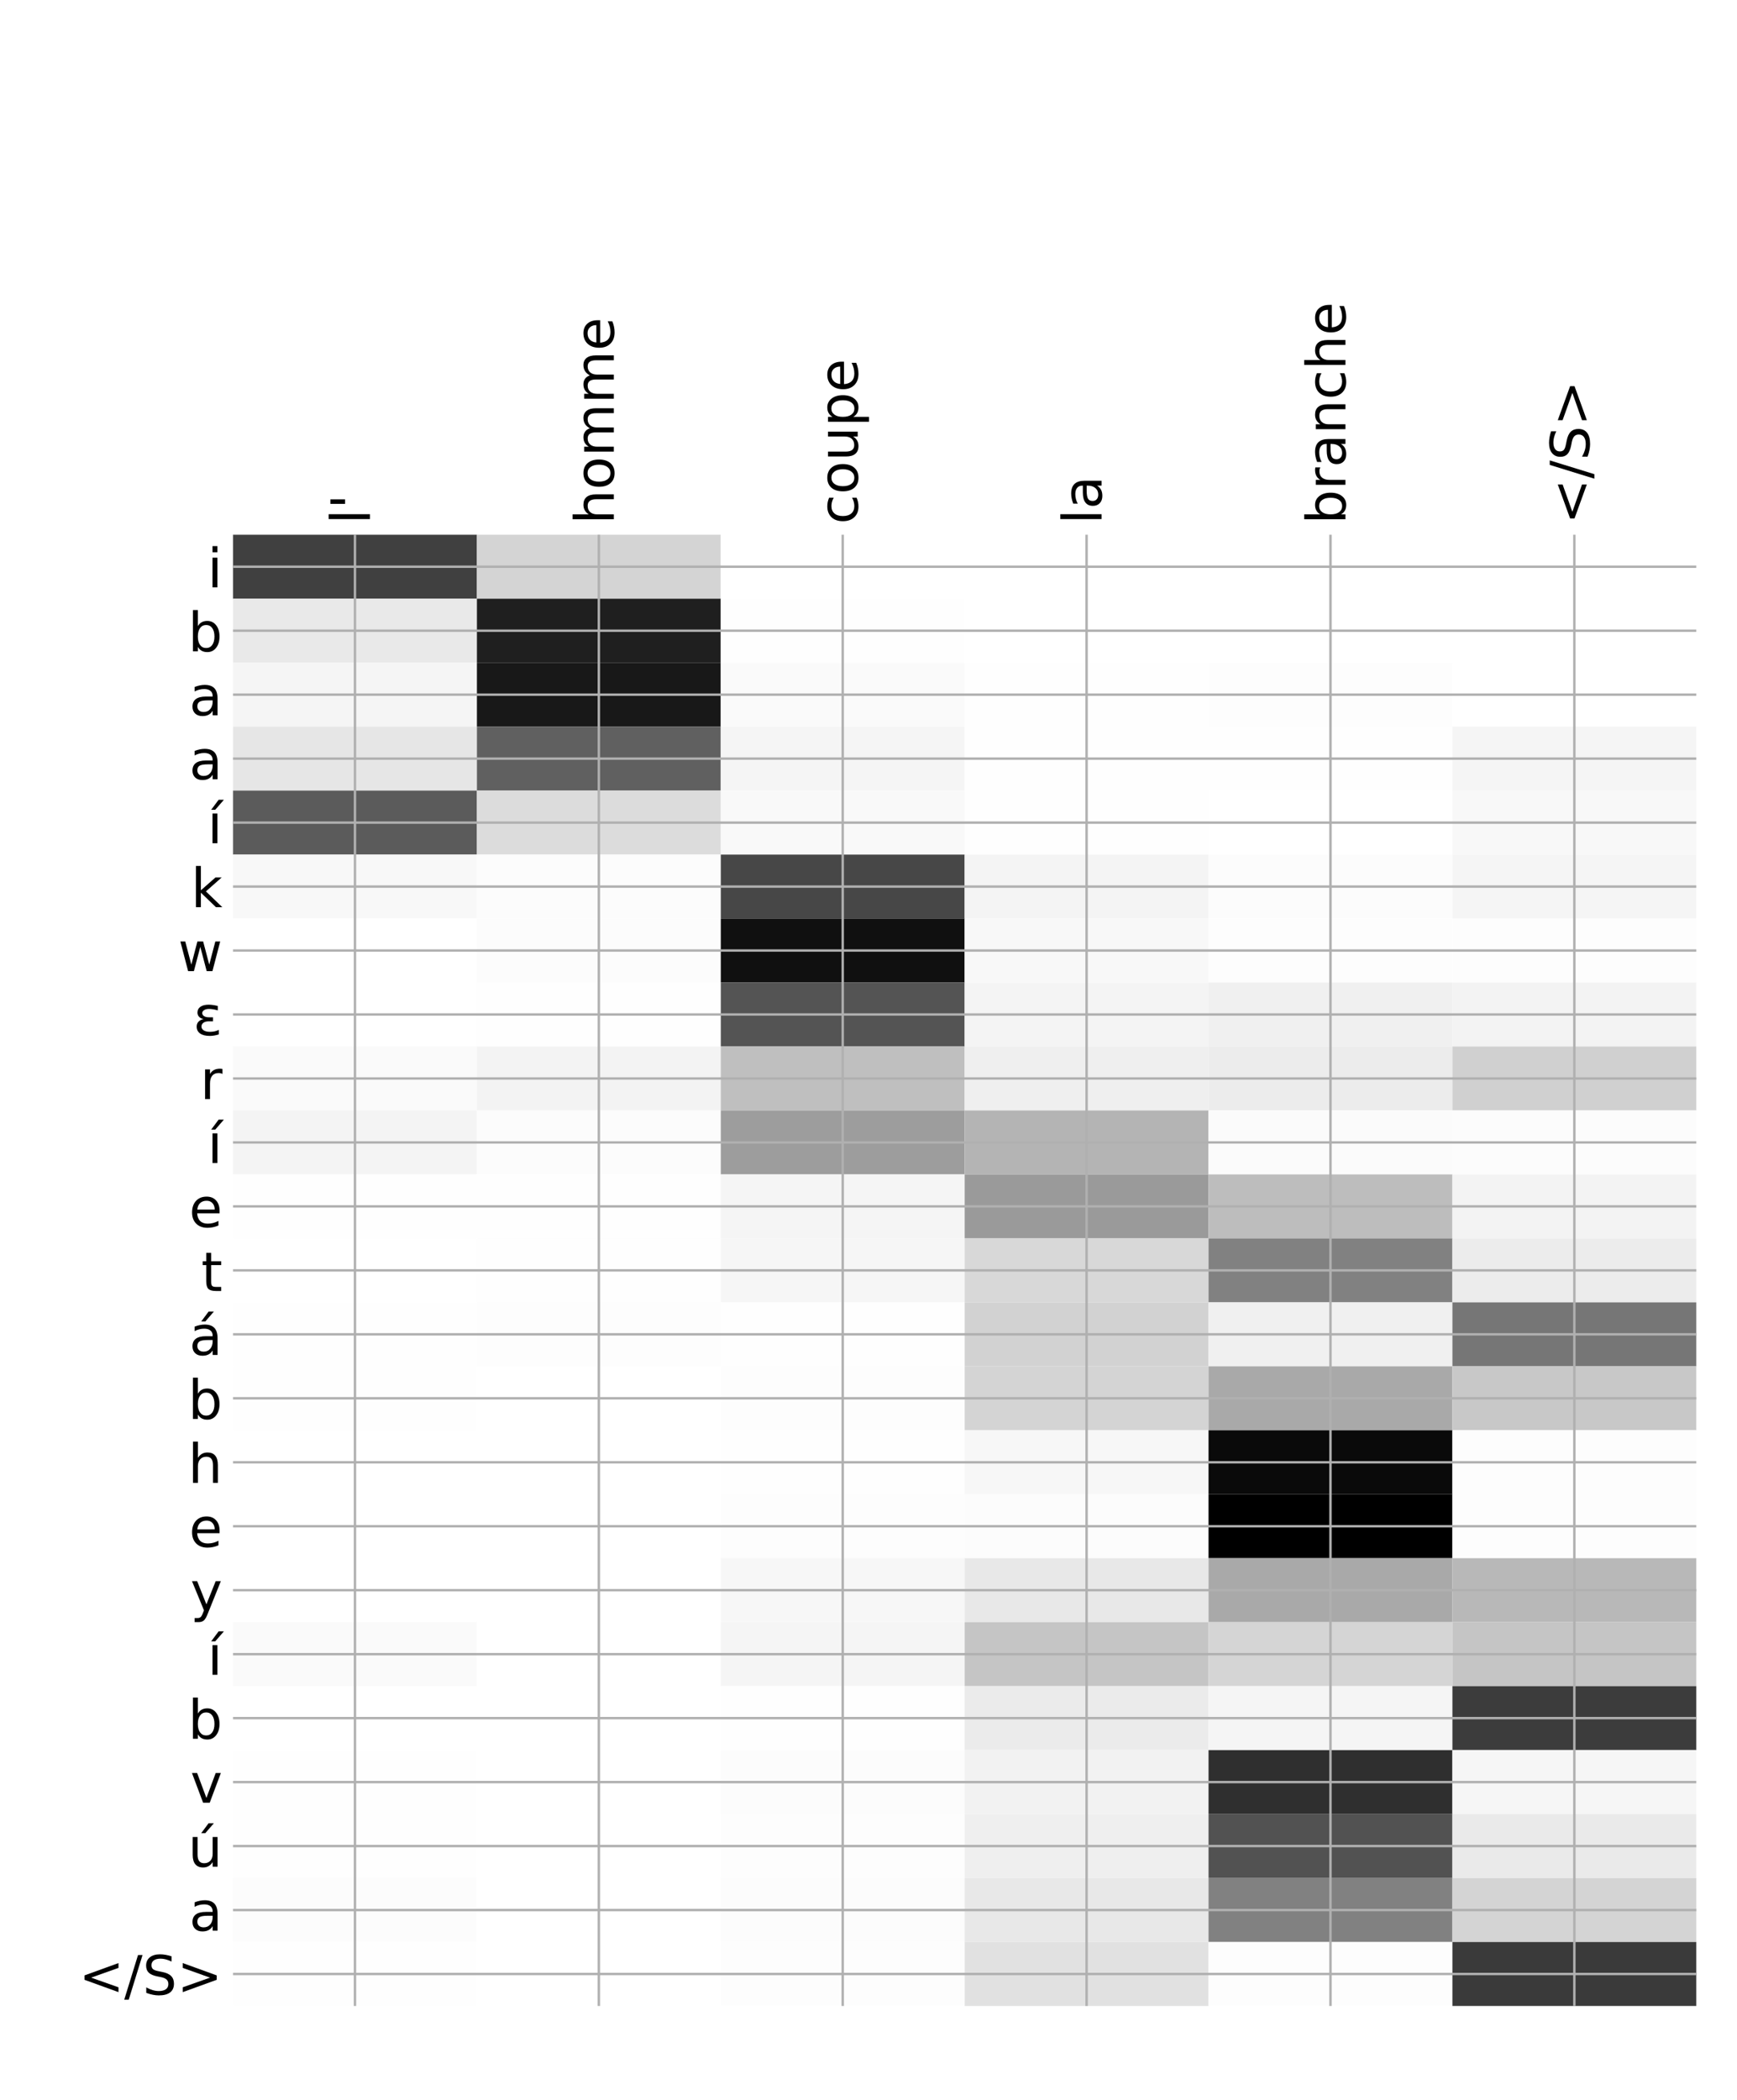 <?xml version="1.0" encoding="utf-8" standalone="no"?>
<!DOCTYPE svg PUBLIC "-//W3C//DTD SVG 1.1//EN"
  "http://www.w3.org/Graphics/SVG/1.1/DTD/svg11.dtd">
<!-- Created with matplotlib (http://matplotlib.org/) -->
<svg height="696pt" version="1.1" viewBox="0 0 576 696" width="576pt" xmlns="http://www.w3.org/2000/svg" xmlns:xlink="http://www.w3.org/1999/xlink">
 <defs>
  <style type="text/css">
*{stroke-linecap:butt;stroke-linejoin:round;}
  </style>
 </defs>
 <g id="figure_1">
  <g id="patch_1">
   <path d="M 0 696 
L 576 696 
L 576 0 
L 0 0 
z
" style="fill:#ffffff;"/>
  </g>
  <g id="axes_1">
   <g id="PolyCollection_1">
    <path clip-path="url(#p526454cc22)" d="M 77.275 177.242 
L 77.275 198.444 
L 158.146 198.444 
L 158.146 177.242 
L 77.275 177.242 
z
" style="fill:#404040;"/>
    <path clip-path="url(#p526454cc22)" d="M 158.146 177.242 
L 158.146 198.444 
L 239.017 198.444 
L 239.017 177.242 
L 158.146 177.242 
z
" style="fill:#d4d4d4;"/>
    <path clip-path="url(#p526454cc22)" d="M 239.017 177.242 
L 239.017 198.444 
L 319.887 198.444 
L 319.887 177.242 
L 239.017 177.242 
z
" style="fill:#ffffff;"/>
    <path clip-path="url(#p526454cc22)" d="M 319.887 177.242 
L 319.887 198.444 
L 400.758 198.444 
L 400.758 177.242 
L 319.887 177.242 
z
" style="fill:#ffffff;"/>
    <path clip-path="url(#p526454cc22)" d="M 400.758 177.242 
L 400.758 198.444 
L 481.629 198.444 
L 481.629 177.242 
L 400.758 177.242 
z
" style="fill:#ffffff;"/>
    <path clip-path="url(#p526454cc22)" d="M 481.629 177.242 
L 481.629 198.444 
L 562.5 198.444 
L 562.5 177.242 
L 481.629 177.242 
z
" style="fill:#ffffff;"/>
    <path clip-path="url(#p526454cc22)" d="M 77.275 198.444 
L 77.275 219.645 
L 158.146 219.645 
L 158.146 198.444 
L 77.275 198.444 
z
" style="fill:#e9e9e9;"/>
    <path clip-path="url(#p526454cc22)" d="M 158.146 198.444 
L 158.146 219.645 
L 239.017 219.645 
L 239.017 198.444 
L 158.146 198.444 
z
" style="fill:#1f1f1f;"/>
    <path clip-path="url(#p526454cc22)" d="M 239.017 198.444 
L 239.017 219.645 
L 319.887 219.645 
L 319.887 198.444 
L 239.017 198.444 
z
" style="fill:#fefefe;"/>
    <path clip-path="url(#p526454cc22)" d="M 319.887 198.444 
L 319.887 219.645 
L 400.758 219.645 
L 400.758 198.444 
L 319.887 198.444 
z
" style="fill:#ffffff;"/>
    <path clip-path="url(#p526454cc22)" d="M 400.758 198.444 
L 400.758 219.645 
L 481.629 219.645 
L 481.629 198.444 
L 400.758 198.444 
z
" style="fill:#ffffff;"/>
    <path clip-path="url(#p526454cc22)" d="M 481.629 198.444 
L 481.629 219.645 
L 562.5 219.645 
L 562.5 198.444 
L 481.629 198.444 
z
" style="fill:#ffffff;"/>
    <path clip-path="url(#p526454cc22)" d="M 77.275 219.645 
L 77.275 240.847 
L 158.146 240.847 
L 158.146 219.645 
L 77.275 219.645 
z
" style="fill:#f5f5f5;"/>
    <path clip-path="url(#p526454cc22)" d="M 158.146 219.645 
L 158.146 240.847 
L 239.017 240.847 
L 239.017 219.645 
L 158.146 219.645 
z
" style="fill:#181818;"/>
    <path clip-path="url(#p526454cc22)" d="M 239.017 219.645 
L 239.017 240.847 
L 319.887 240.847 
L 319.887 219.645 
L 239.017 219.645 
z
" style="fill:#fafafa;"/>
    <path clip-path="url(#p526454cc22)" d="M 319.887 219.645 
L 319.887 240.847 
L 400.758 240.847 
L 400.758 219.645 
L 319.887 219.645 
z
" style="fill:#fefefe;"/>
    <path clip-path="url(#p526454cc22)" d="M 400.758 219.645 
L 400.758 240.847 
L 481.629 240.847 
L 481.629 219.645 
L 400.758 219.645 
z
" style="fill:#fdfdfd;"/>
    <path clip-path="url(#p526454cc22)" d="M 481.629 219.645 
L 481.629 240.847 
L 562.5 240.847 
L 562.5 219.645 
L 481.629 219.645 
z
" style="fill:#ffffff;"/>
    <path clip-path="url(#p526454cc22)" d="M 77.275 240.847 
L 77.275 262.048 
L 158.146 262.048 
L 158.146 240.847 
L 77.275 240.847 
z
" style="fill:#e6e6e6;"/>
    <path clip-path="url(#p526454cc22)" d="M 158.146 240.847 
L 158.146 262.048 
L 239.017 262.048 
L 239.017 240.847 
L 158.146 240.847 
z
" style="fill:#606060;"/>
    <path clip-path="url(#p526454cc22)" d="M 239.017 240.847 
L 239.017 262.048 
L 319.887 262.048 
L 319.887 240.847 
L 239.017 240.847 
z
" style="fill:#f5f5f5;"/>
    <path clip-path="url(#p526454cc22)" d="M 319.887 240.847 
L 319.887 262.048 
L 400.758 262.048 
L 400.758 240.847 
L 319.887 240.847 
z
" style="fill:#fefefe;"/>
    <path clip-path="url(#p526454cc22)" d="M 400.758 240.847 
L 400.758 262.048 
L 481.629 262.048 
L 481.629 240.847 
L 400.758 240.847 
z
" style="fill:#fefefe;"/>
    <path clip-path="url(#p526454cc22)" d="M 481.629 240.847 
L 481.629 262.048 
L 562.5 262.048 
L 562.5 240.847 
L 481.629 240.847 
z
" style="fill:#f5f5f5;"/>
    <path clip-path="url(#p526454cc22)" d="M 77.275 262.048 
L 77.275 283.25 
L 158.146 283.25 
L 158.146 262.048 
L 77.275 262.048 
z
" style="fill:#5b5b5b;"/>
    <path clip-path="url(#p526454cc22)" d="M 158.146 262.048 
L 158.146 283.25 
L 239.017 283.25 
L 239.017 262.048 
L 158.146 262.048 
z
" style="fill:#dcdcdc;"/>
    <path clip-path="url(#p526454cc22)" d="M 239.017 262.048 
L 239.017 283.25 
L 319.887 283.25 
L 319.887 262.048 
L 239.017 262.048 
z
" style="fill:#f9f9f9;"/>
    <path clip-path="url(#p526454cc22)" d="M 319.887 262.048 
L 319.887 283.25 
L 400.758 283.25 
L 400.758 262.048 
L 319.887 262.048 
z
" style="fill:#fefefe;"/>
    <path clip-path="url(#p526454cc22)" d="M 400.758 262.048 
L 400.758 283.25 
L 481.629 283.25 
L 481.629 262.048 
L 400.758 262.048 
z
" style="fill:#ffffff;"/>
    <path clip-path="url(#p526454cc22)" d="M 481.629 262.048 
L 481.629 283.25 
L 562.5 283.25 
L 562.5 262.048 
L 481.629 262.048 
z
" style="fill:#f8f8f8;"/>
    <path clip-path="url(#p526454cc22)" d="M 77.275 283.25 
L 77.275 304.451 
L 158.146 304.451 
L 158.146 283.25 
L 77.275 283.25 
z
" style="fill:#f8f8f8;"/>
    <path clip-path="url(#p526454cc22)" d="M 158.146 283.25 
L 158.146 304.451 
L 239.017 304.451 
L 239.017 283.25 
L 158.146 283.25 
z
" style="fill:#fcfcfc;"/>
    <path clip-path="url(#p526454cc22)" d="M 239.017 283.25 
L 239.017 304.451 
L 319.887 304.451 
L 319.887 283.25 
L 239.017 283.25 
z
" style="fill:#474747;"/>
    <path clip-path="url(#p526454cc22)" d="M 319.887 283.25 
L 319.887 304.451 
L 400.758 304.451 
L 400.758 283.25 
L 319.887 283.25 
z
" style="fill:#f4f4f4;"/>
    <path clip-path="url(#p526454cc22)" d="M 400.758 283.25 
L 400.758 304.451 
L 481.629 304.451 
L 481.629 283.25 
L 400.758 283.25 
z
" style="fill:#fcfcfc;"/>
    <path clip-path="url(#p526454cc22)" d="M 481.629 283.25 
L 481.629 304.451 
L 562.5 304.451 
L 562.5 283.25 
L 481.629 283.25 
z
" style="fill:#f5f5f5;"/>
    <path clip-path="url(#p526454cc22)" d="M 77.275 304.451 
L 77.275 325.652 
L 158.146 325.652 
L 158.146 304.451 
L 77.275 304.451 
z
" style="fill:#ffffff;"/>
    <path clip-path="url(#p526454cc22)" d="M 158.146 304.451 
L 158.146 325.652 
L 239.017 325.652 
L 239.017 304.451 
L 158.146 304.451 
z
" style="fill:#fcfcfc;"/>
    <path clip-path="url(#p526454cc22)" d="M 239.017 304.451 
L 239.017 325.652 
L 319.887 325.652 
L 319.887 304.451 
L 239.017 304.451 
z
" style="fill:#101010;"/>
    <path clip-path="url(#p526454cc22)" d="M 319.887 304.451 
L 319.887 325.652 
L 400.758 325.652 
L 400.758 304.451 
L 319.887 304.451 
z
" style="fill:#f8f8f8;"/>
    <path clip-path="url(#p526454cc22)" d="M 400.758 304.451 
L 400.758 325.652 
L 481.629 325.652 
L 481.629 304.451 
L 400.758 304.451 
z
" style="fill:#fdfdfd;"/>
    <path clip-path="url(#p526454cc22)" d="M 481.629 304.451 
L 481.629 325.652 
L 562.5 325.652 
L 562.5 304.451 
L 481.629 304.451 
z
" style="fill:#fdfdfd;"/>
    <path clip-path="url(#p526454cc22)" d="M 77.275 325.652 
L 77.275 346.854 
L 158.146 346.854 
L 158.146 325.652 
L 77.275 325.652 
z
" style="fill:#ffffff;"/>
    <path clip-path="url(#p526454cc22)" d="M 158.146 325.652 
L 158.146 346.854 
L 239.017 346.854 
L 239.017 325.652 
L 158.146 325.652 
z
" style="fill:#fefefe;"/>
    <path clip-path="url(#p526454cc22)" d="M 239.017 325.652 
L 239.017 346.854 
L 319.887 346.854 
L 319.887 325.652 
L 239.017 325.652 
z
" style="fill:#545454;"/>
    <path clip-path="url(#p526454cc22)" d="M 319.887 325.652 
L 319.887 346.854 
L 400.758 346.854 
L 400.758 325.652 
L 319.887 325.652 
z
" style="fill:#f4f4f4;"/>
    <path clip-path="url(#p526454cc22)" d="M 400.758 325.652 
L 400.758 346.854 
L 481.629 346.854 
L 481.629 325.652 
L 400.758 325.652 
z
" style="fill:#f0f0f0;"/>
    <path clip-path="url(#p526454cc22)" d="M 481.629 325.652 
L 481.629 346.854 
L 562.5 346.854 
L 562.5 325.652 
L 481.629 325.652 
z
" style="fill:#f3f3f3;"/>
    <path clip-path="url(#p526454cc22)" d="M 77.275 346.854 
L 77.275 368.055 
L 158.146 368.055 
L 158.146 346.854 
L 77.275 346.854 
z
" style="fill:#fafafa;"/>
    <path clip-path="url(#p526454cc22)" d="M 158.146 346.854 
L 158.146 368.055 
L 239.017 368.055 
L 239.017 346.854 
L 158.146 346.854 
z
" style="fill:#f3f3f3;"/>
    <path clip-path="url(#p526454cc22)" d="M 239.017 346.854 
L 239.017 368.055 
L 319.887 368.055 
L 319.887 346.854 
L 239.017 346.854 
z
" style="fill:#bfbfbf;"/>
    <path clip-path="url(#p526454cc22)" d="M 319.887 346.854 
L 319.887 368.055 
L 400.758 368.055 
L 400.758 346.854 
L 319.887 346.854 
z
" style="fill:#efefef;"/>
    <path clip-path="url(#p526454cc22)" d="M 400.758 346.854 
L 400.758 368.055 
L 481.629 368.055 
L 481.629 346.854 
L 400.758 346.854 
z
" style="fill:#ececec;"/>
    <path clip-path="url(#p526454cc22)" d="M 481.629 346.854 
L 481.629 368.055 
L 562.5 368.055 
L 562.5 346.854 
L 481.629 346.854 
z
" style="fill:#d0d0d0;"/>
    <path clip-path="url(#p526454cc22)" d="M 77.275 368.055 
L 77.275 389.257 
L 158.146 389.257 
L 158.146 368.055 
L 77.275 368.055 
z
" style="fill:#f4f4f4;"/>
    <path clip-path="url(#p526454cc22)" d="M 158.146 368.055 
L 158.146 389.257 
L 239.017 389.257 
L 239.017 368.055 
L 158.146 368.055 
z
" style="fill:#fcfcfc;"/>
    <path clip-path="url(#p526454cc22)" d="M 239.017 368.055 
L 239.017 389.257 
L 319.887 389.257 
L 319.887 368.055 
L 239.017 368.055 
z
" style="fill:#9d9d9d;"/>
    <path clip-path="url(#p526454cc22)" d="M 319.887 368.055 
L 319.887 389.257 
L 400.758 389.257 
L 400.758 368.055 
L 319.887 368.055 
z
" style="fill:#b4b4b4;"/>
    <path clip-path="url(#p526454cc22)" d="M 400.758 368.055 
L 400.758 389.257 
L 481.629 389.257 
L 481.629 368.055 
L 400.758 368.055 
z
" style="fill:#fbfbfb;"/>
    <path clip-path="url(#p526454cc22)" d="M 481.629 368.055 
L 481.629 389.257 
L 562.5 389.257 
L 562.5 368.055 
L 481.629 368.055 
z
" style="fill:#fcfcfc;"/>
    <path clip-path="url(#p526454cc22)" d="M 77.275 389.257 
L 77.275 410.458 
L 158.146 410.458 
L 158.146 389.257 
L 77.275 389.257 
z
" style="fill:#fefefe;"/>
    <path clip-path="url(#p526454cc22)" d="M 158.146 389.257 
L 158.146 410.458 
L 239.017 410.458 
L 239.017 389.257 
L 158.146 389.257 
z
" style="fill:#fefefe;"/>
    <path clip-path="url(#p526454cc22)" d="M 239.017 389.257 
L 239.017 410.458 
L 319.887 410.458 
L 319.887 389.257 
L 239.017 389.257 
z
" style="fill:#f5f5f5;"/>
    <path clip-path="url(#p526454cc22)" d="M 319.887 389.257 
L 319.887 410.458 
L 400.758 410.458 
L 400.758 389.257 
L 319.887 389.257 
z
" style="fill:#9a9a9a;"/>
    <path clip-path="url(#p526454cc22)" d="M 400.758 389.257 
L 400.758 410.458 
L 481.629 410.458 
L 481.629 389.257 
L 400.758 389.257 
z
" style="fill:#bdbdbd;"/>
    <path clip-path="url(#p526454cc22)" d="M 481.629 389.257 
L 481.629 410.458 
L 562.5 410.458 
L 562.5 389.257 
L 481.629 389.257 
z
" style="fill:#f3f3f3;"/>
    <path clip-path="url(#p526454cc22)" d="M 77.275 410.458 
L 77.275 431.66 
L 158.146 431.66 
L 158.146 410.458 
L 77.275 410.458 
z
" style="fill:#ffffff;"/>
    <path clip-path="url(#p526454cc22)" d="M 158.146 410.458 
L 158.146 431.66 
L 239.017 431.66 
L 239.017 410.458 
L 158.146 410.458 
z
" style="fill:#fefefe;"/>
    <path clip-path="url(#p526454cc22)" d="M 239.017 410.458 
L 239.017 431.66 
L 319.887 431.66 
L 319.887 410.458 
L 239.017 410.458 
z
" style="fill:#f6f6f6;"/>
    <path clip-path="url(#p526454cc22)" d="M 319.887 410.458 
L 319.887 431.66 
L 400.758 431.66 
L 400.758 410.458 
L 319.887 410.458 
z
" style="fill:#d8d8d8;"/>
    <path clip-path="url(#p526454cc22)" d="M 400.758 410.458 
L 400.758 431.66 
L 481.629 431.66 
L 481.629 410.458 
L 400.758 410.458 
z
" style="fill:#818181;"/>
    <path clip-path="url(#p526454cc22)" d="M 481.629 410.458 
L 481.629 431.66 
L 562.5 431.66 
L 562.5 410.458 
L 481.629 410.458 
z
" style="fill:#ececec;"/>
    <path clip-path="url(#p526454cc22)" d="M 77.275 431.66 
L 77.275 452.861 
L 158.146 452.861 
L 158.146 431.66 
L 77.275 431.66 
z
" style="fill:#fefefe;"/>
    <path clip-path="url(#p526454cc22)" d="M 158.146 431.66 
L 158.146 452.861 
L 239.017 452.861 
L 239.017 431.66 
L 158.146 431.66 
z
" style="fill:#fdfdfd;"/>
    <path clip-path="url(#p526454cc22)" d="M 239.017 431.66 
L 239.017 452.861 
L 319.887 452.861 
L 319.887 431.66 
L 239.017 431.66 
z
" style="fill:#fefefe;"/>
    <path clip-path="url(#p526454cc22)" d="M 319.887 431.66 
L 319.887 452.861 
L 400.758 452.861 
L 400.758 431.66 
L 319.887 431.66 
z
" style="fill:#d2d2d2;"/>
    <path clip-path="url(#p526454cc22)" d="M 400.758 431.66 
L 400.758 452.861 
L 481.629 452.861 
L 481.629 431.66 
L 400.758 431.66 
z
" style="fill:#f0f0f0;"/>
    <path clip-path="url(#p526454cc22)" d="M 481.629 431.66 
L 481.629 452.861 
L 562.5 452.861 
L 562.5 431.66 
L 481.629 431.66 
z
" style="fill:#767676;"/>
    <path clip-path="url(#p526454cc22)" d="M 77.275 452.861 
L 77.275 474.062 
L 158.146 474.062 
L 158.146 452.861 
L 77.275 452.861 
z
" style="fill:#fefefe;"/>
    <path clip-path="url(#p526454cc22)" d="M 158.146 452.861 
L 158.146 474.062 
L 239.017 474.062 
L 239.017 452.861 
L 158.146 452.861 
z
" style="fill:#ffffff;"/>
    <path clip-path="url(#p526454cc22)" d="M 239.017 452.861 
L 239.017 474.062 
L 319.887 474.062 
L 319.887 452.861 
L 239.017 452.861 
z
" style="fill:#fdfdfd;"/>
    <path clip-path="url(#p526454cc22)" d="M 319.887 452.861 
L 319.887 474.062 
L 400.758 474.062 
L 400.758 452.861 
L 319.887 452.861 
z
" style="fill:#d4d4d4;"/>
    <path clip-path="url(#p526454cc22)" d="M 400.758 452.861 
L 400.758 474.062 
L 481.629 474.062 
L 481.629 452.861 
L 400.758 452.861 
z
" style="fill:#a9a9a9;"/>
    <path clip-path="url(#p526454cc22)" d="M 481.629 452.861 
L 481.629 474.062 
L 562.5 474.062 
L 562.5 452.861 
L 481.629 452.861 
z
" style="fill:#c8c8c8;"/>
    <path clip-path="url(#p526454cc22)" d="M 77.275 474.062 
L 77.275 495.264 
L 158.146 495.264 
L 158.146 474.062 
L 77.275 474.062 
z
" style="fill:#ffffff;"/>
    <path clip-path="url(#p526454cc22)" d="M 158.146 474.062 
L 158.146 495.264 
L 239.017 495.264 
L 239.017 474.062 
L 158.146 474.062 
z
" style="fill:#ffffff;"/>
    <path clip-path="url(#p526454cc22)" d="M 239.017 474.062 
L 239.017 495.264 
L 319.887 495.264 
L 319.887 474.062 
L 239.017 474.062 
z
" style="fill:#fefefe;"/>
    <path clip-path="url(#p526454cc22)" d="M 319.887 474.062 
L 319.887 495.264 
L 400.758 495.264 
L 400.758 474.062 
L 319.887 474.062 
z
" style="fill:#f7f7f7;"/>
    <path clip-path="url(#p526454cc22)" d="M 400.758 474.062 
L 400.758 495.264 
L 481.629 495.264 
L 481.629 474.062 
L 400.758 474.062 
z
" style="fill:#0a0a0a;"/>
    <path clip-path="url(#p526454cc22)" d="M 481.629 474.062 
L 481.629 495.264 
L 562.5 495.264 
L 562.5 474.062 
L 481.629 474.062 
z
" style="fill:#fdfdfd;"/>
    <path clip-path="url(#p526454cc22)" d="M 77.275 495.264 
L 77.275 516.465 
L 158.146 516.465 
L 158.146 495.264 
L 77.275 495.264 
z
" style="fill:#ffffff;"/>
    <path clip-path="url(#p526454cc22)" d="M 158.146 495.264 
L 158.146 516.465 
L 239.017 516.465 
L 239.017 495.264 
L 158.146 495.264 
z
" style="fill:#ffffff;"/>
    <path clip-path="url(#p526454cc22)" d="M 239.017 495.264 
L 239.017 516.465 
L 319.887 516.465 
L 319.887 495.264 
L 239.017 495.264 
z
" style="fill:#fdfdfd;"/>
    <path clip-path="url(#p526454cc22)" d="M 319.887 495.264 
L 319.887 516.465 
L 400.758 516.465 
L 400.758 495.264 
L 319.887 495.264 
z
" style="fill:#fcfcfc;"/>
    <path clip-path="url(#p526454cc22)" d="M 400.758 495.264 
L 400.758 516.465 
L 481.629 516.465 
L 481.629 495.264 
L 400.758 495.264 
z
"/>
    <path clip-path="url(#p526454cc22)" d="M 481.629 495.264 
L 481.629 516.465 
L 562.5 516.465 
L 562.5 495.264 
L 481.629 495.264 
z
" style="fill:#fdfdfd;"/>
    <path clip-path="url(#p526454cc22)" d="M 77.275 516.465 
L 77.275 537.667 
L 158.146 537.667 
L 158.146 516.465 
L 77.275 516.465 
z
" style="fill:#ffffff;"/>
    <path clip-path="url(#p526454cc22)" d="M 158.146 516.465 
L 158.146 537.667 
L 239.017 537.667 
L 239.017 516.465 
L 158.146 516.465 
z
" style="fill:#ffffff;"/>
    <path clip-path="url(#p526454cc22)" d="M 239.017 516.465 
L 239.017 537.667 
L 319.887 537.667 
L 319.887 516.465 
L 239.017 516.465 
z
" style="fill:#f7f7f7;"/>
    <path clip-path="url(#p526454cc22)" d="M 319.887 516.465 
L 319.887 537.667 
L 400.758 537.667 
L 400.758 516.465 
L 319.887 516.465 
z
" style="fill:#e8e8e8;"/>
    <path clip-path="url(#p526454cc22)" d="M 400.758 516.465 
L 400.758 537.667 
L 481.629 537.667 
L 481.629 516.465 
L 400.758 516.465 
z
" style="fill:#a9a9a9;"/>
    <path clip-path="url(#p526454cc22)" d="M 481.629 516.465 
L 481.629 537.667 
L 562.5 537.667 
L 562.5 516.465 
L 481.629 516.465 
z
" style="fill:#b8b8b8;"/>
    <path clip-path="url(#p526454cc22)" d="M 77.275 537.667 
L 77.275 558.868 
L 158.146 558.868 
L 158.146 537.667 
L 77.275 537.667 
z
" style="fill:#fafafa;"/>
    <path clip-path="url(#p526454cc22)" d="M 158.146 537.667 
L 158.146 558.868 
L 239.017 558.868 
L 239.017 537.667 
L 158.146 537.667 
z
" style="fill:#ffffff;"/>
    <path clip-path="url(#p526454cc22)" d="M 239.017 537.667 
L 239.017 558.868 
L 319.887 558.868 
L 319.887 537.667 
L 239.017 537.667 
z
" style="fill:#f5f5f5;"/>
    <path clip-path="url(#p526454cc22)" d="M 319.887 537.667 
L 319.887 558.868 
L 400.758 558.868 
L 400.758 537.667 
L 319.887 537.667 
z
" style="fill:#c5c5c5;"/>
    <path clip-path="url(#p526454cc22)" d="M 400.758 537.667 
L 400.758 558.868 
L 481.629 558.868 
L 481.629 537.667 
L 400.758 537.667 
z
" style="fill:#d5d5d5;"/>
    <path clip-path="url(#p526454cc22)" d="M 481.629 537.667 
L 481.629 558.868 
L 562.5 558.868 
L 562.5 537.667 
L 481.629 537.667 
z
" style="fill:#c5c5c5;"/>
    <path clip-path="url(#p526454cc22)" d="M 77.275 558.868 
L 77.275 580.07 
L 158.146 580.07 
L 158.146 558.868 
L 77.275 558.868 
z
" style="fill:#ffffff;"/>
    <path clip-path="url(#p526454cc22)" d="M 158.146 558.868 
L 158.146 580.07 
L 239.017 580.07 
L 239.017 558.868 
L 158.146 558.868 
z
" style="fill:#ffffff;"/>
    <path clip-path="url(#p526454cc22)" d="M 239.017 558.868 
L 239.017 580.07 
L 319.887 580.07 
L 319.887 558.868 
L 239.017 558.868 
z
" style="fill:#fefefe;"/>
    <path clip-path="url(#p526454cc22)" d="M 319.887 558.868 
L 319.887 580.07 
L 400.758 580.07 
L 400.758 558.868 
L 319.887 558.868 
z
" style="fill:#ebebeb;"/>
    <path clip-path="url(#p526454cc22)" d="M 400.758 558.868 
L 400.758 580.07 
L 481.629 580.07 
L 481.629 558.868 
L 400.758 558.868 
z
" style="fill:#f5f5f5;"/>
    <path clip-path="url(#p526454cc22)" d="M 481.629 558.868 
L 481.629 580.07 
L 562.5 580.07 
L 562.5 558.868 
L 481.629 558.868 
z
" style="fill:#3c3c3c;"/>
    <path clip-path="url(#p526454cc22)" d="M 77.275 580.07 
L 77.275 601.271 
L 158.146 601.271 
L 158.146 580.07 
L 77.275 580.07 
z
" style="fill:#fefefe;"/>
    <path clip-path="url(#p526454cc22)" d="M 158.146 580.07 
L 158.146 601.271 
L 239.017 601.271 
L 239.017 580.07 
L 158.146 580.07 
z
" style="fill:#ffffff;"/>
    <path clip-path="url(#p526454cc22)" d="M 239.017 580.07 
L 239.017 601.271 
L 319.887 601.271 
L 319.887 580.07 
L 239.017 580.07 
z
" style="fill:#fcfcfc;"/>
    <path clip-path="url(#p526454cc22)" d="M 319.887 580.07 
L 319.887 601.271 
L 400.758 601.271 
L 400.758 580.07 
L 319.887 580.07 
z
" style="fill:#f2f2f2;"/>
    <path clip-path="url(#p526454cc22)" d="M 400.758 580.07 
L 400.758 601.271 
L 481.629 601.271 
L 481.629 580.07 
L 400.758 580.07 
z
" style="fill:#2f2f2f;"/>
    <path clip-path="url(#p526454cc22)" d="M 481.629 580.07 
L 481.629 601.271 
L 562.5 601.271 
L 562.5 580.07 
L 481.629 580.07 
z
" style="fill:#f6f6f6;"/>
    <path clip-path="url(#p526454cc22)" d="M 77.275 601.271 
L 77.275 622.473 
L 158.146 622.473 
L 158.146 601.271 
L 77.275 601.271 
z
" style="fill:#fefefe;"/>
    <path clip-path="url(#p526454cc22)" d="M 158.146 601.271 
L 158.146 622.473 
L 239.017 622.473 
L 239.017 601.271 
L 158.146 601.271 
z
" style="fill:#ffffff;"/>
    <path clip-path="url(#p526454cc22)" d="M 239.017 601.271 
L 239.017 622.473 
L 319.887 622.473 
L 319.887 601.271 
L 239.017 601.271 
z
" style="fill:#fdfdfd;"/>
    <path clip-path="url(#p526454cc22)" d="M 319.887 601.271 
L 319.887 622.473 
L 400.758 622.473 
L 400.758 601.271 
L 319.887 601.271 
z
" style="fill:#efefef;"/>
    <path clip-path="url(#p526454cc22)" d="M 400.758 601.271 
L 400.758 622.473 
L 481.629 622.473 
L 481.629 601.271 
L 400.758 601.271 
z
" style="fill:#525252;"/>
    <path clip-path="url(#p526454cc22)" d="M 481.629 601.271 
L 481.629 622.473 
L 562.5 622.473 
L 562.5 601.271 
L 481.629 601.271 
z
" style="fill:#eaeaea;"/>
    <path clip-path="url(#p526454cc22)" d="M 77.275 622.473 
L 77.275 643.674 
L 158.146 643.674 
L 158.146 622.473 
L 77.275 622.473 
z
" style="fill:#fcfcfc;"/>
    <path clip-path="url(#p526454cc22)" d="M 158.146 622.473 
L 158.146 643.674 
L 239.017 643.674 
L 239.017 622.473 
L 158.146 622.473 
z
" style="fill:#ffffff;"/>
    <path clip-path="url(#p526454cc22)" d="M 239.017 622.473 
L 239.017 643.674 
L 319.887 643.674 
L 319.887 622.473 
L 239.017 622.473 
z
" style="fill:#fcfcfc;"/>
    <path clip-path="url(#p526454cc22)" d="M 319.887 622.473 
L 319.887 643.674 
L 400.758 643.674 
L 400.758 622.473 
L 319.887 622.473 
z
" style="fill:#e8e8e8;"/>
    <path clip-path="url(#p526454cc22)" d="M 400.758 622.473 
L 400.758 643.674 
L 481.629 643.674 
L 481.629 622.473 
L 400.758 622.473 
z
" style="fill:#818181;"/>
    <path clip-path="url(#p526454cc22)" d="M 481.629 622.473 
L 481.629 643.674 
L 562.5 643.674 
L 562.5 622.473 
L 481.629 622.473 
z
" style="fill:#d4d4d4;"/>
    <path clip-path="url(#p526454cc22)" d="M 77.275 643.674 
L 77.275 664.875 
L 158.146 664.875 
L 158.146 643.674 
L 77.275 643.674 
z
" style="fill:#fefefe;"/>
    <path clip-path="url(#p526454cc22)" d="M 158.146 643.674 
L 158.146 664.875 
L 239.017 664.875 
L 239.017 643.674 
L 158.146 643.674 
z
" style="fill:#ffffff;"/>
    <path clip-path="url(#p526454cc22)" d="M 239.017 643.674 
L 239.017 664.875 
L 319.887 664.875 
L 319.887 643.674 
L 239.017 643.674 
z
" style="fill:#fdfdfd;"/>
    <path clip-path="url(#p526454cc22)" d="M 319.887 643.674 
L 319.887 664.875 
L 400.758 664.875 
L 400.758 643.674 
L 319.887 643.674 
z
" style="fill:#e1e1e1;"/>
    <path clip-path="url(#p526454cc22)" d="M 400.758 643.674 
L 400.758 664.875 
L 481.629 664.875 
L 481.629 643.674 
L 400.758 643.674 
z
" style="fill:#fdfdfd;"/>
    <path clip-path="url(#p526454cc22)" d="M 481.629 643.674 
L 481.629 664.875 
L 562.5 664.875 
L 562.5 643.674 
L 481.629 643.674 
z
" style="fill:#3a3a3a;"/>
   </g>
   <g id="matplotlib.axis_1">
    <g id="xtick_1">
     <g id="line2d_1">
      <path clip-path="url(#p526454cc22)" d="M 117.71 664.875 
L 117.71 177.242 
" style="fill:none;stroke:#b0b0b0;stroke-linecap:square;stroke-width:0.8;"/>
     </g>
     <g id="line2d_2"/>
     <g id="text_1">
      <!-- l' -->
      <defs>
       <path d="M 9.422 75.984 
L 18.406 75.984 
L 18.406 0 
L 9.422 0 
z
" id="DejaVuSans-6c"/>
       <path d="M 17.922 72.906 
L 17.922 45.797 
L 9.625 45.797 
L 9.625 72.906 
z
" id="DejaVuSans-27"/>
      </defs>
      <g transform="translate(122.677 173.742)rotate(-90)scale(0.18 -0.18)">
       <use xlink:href="#DejaVuSans-6c"/>
       <use x="27.783" xlink:href="#DejaVuSans-27"/>
      </g>
     </g>
    </g>
    <g id="xtick_2">
     <g id="line2d_3">
      <path clip-path="url(#p526454cc22)" d="M 198.581 664.875 
L 198.581 177.242 
" style="fill:none;stroke:#b0b0b0;stroke-linecap:square;stroke-width:0.8;"/>
     </g>
     <g id="line2d_4"/>
     <g id="text_2">
      <!-- homme -->
      <defs>
       <path d="M 54.891 33.016 
L 54.891 0 
L 45.906 0 
L 45.906 32.719 
Q 45.906 40.484 42.875 44.328 
Q 39.844 48.188 33.797 48.188 
Q 26.516 48.188 22.312 43.547 
Q 18.109 38.922 18.109 30.906 
L 18.109 0 
L 9.078 0 
L 9.078 75.984 
L 18.109 75.984 
L 18.109 46.188 
Q 21.344 51.125 25.703 53.562 
Q 30.078 56 35.797 56 
Q 45.219 56 50.047 50.172 
Q 54.891 44.344 54.891 33.016 
z
" id="DejaVuSans-68"/>
       <path d="M 30.609 48.391 
Q 23.391 48.391 19.188 42.75 
Q 14.984 37.109 14.984 27.297 
Q 14.984 17.484 19.156 11.844 
Q 23.344 6.203 30.609 6.203 
Q 37.797 6.203 41.984 11.859 
Q 46.188 17.531 46.188 27.297 
Q 46.188 37.016 41.984 42.703 
Q 37.797 48.391 30.609 48.391 
z
M 30.609 56 
Q 42.328 56 49.016 48.375 
Q 55.719 40.766 55.719 27.297 
Q 55.719 13.875 49.016 6.219 
Q 42.328 -1.422 30.609 -1.422 
Q 18.844 -1.422 12.172 6.219 
Q 5.516 13.875 5.516 27.297 
Q 5.516 40.766 12.172 48.375 
Q 18.844 56 30.609 56 
z
" id="DejaVuSans-6f"/>
       <path d="M 52 44.188 
Q 55.375 50.25 60.062 53.125 
Q 64.75 56 71.094 56 
Q 79.641 56 84.281 50.016 
Q 88.922 44.047 88.922 33.016 
L 88.922 0 
L 79.891 0 
L 79.891 32.719 
Q 79.891 40.578 77.094 44.375 
Q 74.312 48.188 68.609 48.188 
Q 61.625 48.188 57.562 43.547 
Q 53.516 38.922 53.516 30.906 
L 53.516 0 
L 44.484 0 
L 44.484 32.719 
Q 44.484 40.625 41.703 44.406 
Q 38.922 48.188 33.109 48.188 
Q 26.219 48.188 22.156 43.531 
Q 18.109 38.875 18.109 30.906 
L 18.109 0 
L 9.078 0 
L 9.078 54.688 
L 18.109 54.688 
L 18.109 46.188 
Q 21.188 51.219 25.484 53.609 
Q 29.781 56 35.688 56 
Q 41.656 56 45.828 52.969 
Q 50 49.953 52 44.188 
z
" id="DejaVuSans-6d"/>
       <path d="M 56.203 29.594 
L 56.203 25.203 
L 14.891 25.203 
Q 15.484 15.922 20.484 11.062 
Q 25.484 6.203 34.422 6.203 
Q 39.594 6.203 44.453 7.469 
Q 49.312 8.734 54.109 11.281 
L 54.109 2.781 
Q 49.266 0.734 44.188 -0.344 
Q 39.109 -1.422 33.891 -1.422 
Q 20.797 -1.422 13.156 6.188 
Q 5.516 13.812 5.516 26.812 
Q 5.516 40.234 12.766 48.109 
Q 20.016 56 32.328 56 
Q 43.359 56 49.781 48.891 
Q 56.203 41.797 56.203 29.594 
z
M 47.219 32.234 
Q 47.125 39.594 43.094 43.984 
Q 39.062 48.391 32.422 48.391 
Q 24.906 48.391 20.391 44.141 
Q 15.875 39.891 15.188 32.172 
z
" id="DejaVuSans-65"/>
      </defs>
      <g transform="translate(203.548 173.742)rotate(-90)scale(0.18 -0.18)">
       <use xlink:href="#DejaVuSans-68"/>
       <use x="63.379" xlink:href="#DejaVuSans-6f"/>
       <use x="124.561" xlink:href="#DejaVuSans-6d"/>
       <use x="221.973" xlink:href="#DejaVuSans-6d"/>
       <use x="319.385" xlink:href="#DejaVuSans-65"/>
      </g>
     </g>
    </g>
    <g id="xtick_3">
     <g id="line2d_5">
      <path clip-path="url(#p526454cc22)" d="M 279.452 664.875 
L 279.452 177.242 
" style="fill:none;stroke:#b0b0b0;stroke-linecap:square;stroke-width:0.8;"/>
     </g>
     <g id="line2d_6"/>
     <g id="text_3">
      <!-- coupe -->
      <defs>
       <path d="M 48.781 52.594 
L 48.781 44.188 
Q 44.969 46.297 41.141 47.344 
Q 37.312 48.391 33.406 48.391 
Q 24.656 48.391 19.812 42.844 
Q 14.984 37.312 14.984 27.297 
Q 14.984 17.281 19.812 11.734 
Q 24.656 6.203 33.406 6.203 
Q 37.312 6.203 41.141 7.25 
Q 44.969 8.297 48.781 10.406 
L 48.781 2.094 
Q 45.016 0.344 40.984 -0.531 
Q 36.969 -1.422 32.422 -1.422 
Q 20.062 -1.422 12.781 6.344 
Q 5.516 14.109 5.516 27.297 
Q 5.516 40.672 12.859 48.328 
Q 20.219 56 33.016 56 
Q 37.156 56 41.109 55.141 
Q 45.062 54.297 48.781 52.594 
z
" id="DejaVuSans-63"/>
       <path d="M 8.5 21.578 
L 8.5 54.688 
L 17.484 54.688 
L 17.484 21.922 
Q 17.484 14.156 20.5 10.266 
Q 23.531 6.391 29.594 6.391 
Q 36.859 6.391 41.078 11.031 
Q 45.312 15.672 45.312 23.688 
L 45.312 54.688 
L 54.297 54.688 
L 54.297 0 
L 45.312 0 
L 45.312 8.406 
Q 42.047 3.422 37.719 1 
Q 33.406 -1.422 27.688 -1.422 
Q 18.266 -1.422 13.375 4.438 
Q 8.5 10.297 8.5 21.578 
z
M 31.109 56 
z
" id="DejaVuSans-75"/>
       <path d="M 18.109 8.203 
L 18.109 -20.797 
L 9.078 -20.797 
L 9.078 54.688 
L 18.109 54.688 
L 18.109 46.391 
Q 20.953 51.266 25.266 53.625 
Q 29.594 56 35.594 56 
Q 45.562 56 51.781 48.094 
Q 58.016 40.188 58.016 27.297 
Q 58.016 14.406 51.781 6.484 
Q 45.562 -1.422 35.594 -1.422 
Q 29.594 -1.422 25.266 0.953 
Q 20.953 3.328 18.109 8.203 
z
M 48.688 27.297 
Q 48.688 37.203 44.609 42.844 
Q 40.531 48.484 33.406 48.484 
Q 26.266 48.484 22.188 42.844 
Q 18.109 37.203 18.109 27.297 
Q 18.109 17.391 22.188 11.75 
Q 26.266 6.109 33.406 6.109 
Q 40.531 6.109 44.609 11.75 
Q 48.688 17.391 48.688 27.297 
z
" id="DejaVuSans-70"/>
      </defs>
      <g transform="translate(284.419 173.742)rotate(-90)scale(0.18 -0.18)">
       <use xlink:href="#DejaVuSans-63"/>
       <use x="54.98" xlink:href="#DejaVuSans-6f"/>
       <use x="116.162" xlink:href="#DejaVuSans-75"/>
       <use x="179.541" xlink:href="#DejaVuSans-70"/>
       <use x="243.018" xlink:href="#DejaVuSans-65"/>
      </g>
     </g>
    </g>
    <g id="xtick_4">
     <g id="line2d_7">
      <path clip-path="url(#p526454cc22)" d="M 360.323 664.875 
L 360.323 177.242 
" style="fill:none;stroke:#b0b0b0;stroke-linecap:square;stroke-width:0.8;"/>
     </g>
     <g id="line2d_8"/>
     <g id="text_4">
      <!-- la -->
      <defs>
       <path d="M 34.281 27.484 
Q 23.391 27.484 19.188 25 
Q 14.984 22.516 14.984 16.5 
Q 14.984 11.719 18.141 8.906 
Q 21.297 6.109 26.703 6.109 
Q 34.188 6.109 38.703 11.406 
Q 43.219 16.703 43.219 25.484 
L 43.219 27.484 
z
M 52.203 31.203 
L 52.203 0 
L 43.219 0 
L 43.219 8.297 
Q 40.141 3.328 35.547 0.953 
Q 30.953 -1.422 24.312 -1.422 
Q 15.922 -1.422 10.953 3.297 
Q 6 8.016 6 15.922 
Q 6 25.141 12.172 29.828 
Q 18.359 34.516 30.609 34.516 
L 43.219 34.516 
L 43.219 35.406 
Q 43.219 41.609 39.141 45 
Q 35.062 48.391 27.688 48.391 
Q 23 48.391 18.547 47.266 
Q 14.109 46.141 10.016 43.891 
L 10.016 52.203 
Q 14.938 54.109 19.578 55.047 
Q 24.219 56 28.609 56 
Q 40.484 56 46.344 49.844 
Q 52.203 43.703 52.203 31.203 
z
" id="DejaVuSans-61"/>
      </defs>
      <g transform="translate(365.29 173.742)rotate(-90)scale(0.18 -0.18)">
       <use xlink:href="#DejaVuSans-6c"/>
       <use x="27.783" xlink:href="#DejaVuSans-61"/>
      </g>
     </g>
    </g>
    <g id="xtick_5">
     <g id="line2d_9">
      <path clip-path="url(#p526454cc22)" d="M 441.194 664.875 
L 441.194 177.242 
" style="fill:none;stroke:#b0b0b0;stroke-linecap:square;stroke-width:0.8;"/>
     </g>
     <g id="line2d_10"/>
     <g id="text_5">
      <!-- branche -->
      <defs>
       <path d="M 48.688 27.297 
Q 48.688 37.203 44.609 42.844 
Q 40.531 48.484 33.406 48.484 
Q 26.266 48.484 22.188 42.844 
Q 18.109 37.203 18.109 27.297 
Q 18.109 17.391 22.188 11.75 
Q 26.266 6.109 33.406 6.109 
Q 40.531 6.109 44.609 11.75 
Q 48.688 17.391 48.688 27.297 
z
M 18.109 46.391 
Q 20.953 51.266 25.266 53.625 
Q 29.594 56 35.594 56 
Q 45.562 56 51.781 48.094 
Q 58.016 40.188 58.016 27.297 
Q 58.016 14.406 51.781 6.484 
Q 45.562 -1.422 35.594 -1.422 
Q 29.594 -1.422 25.266 0.953 
Q 20.953 3.328 18.109 8.203 
L 18.109 0 
L 9.078 0 
L 9.078 75.984 
L 18.109 75.984 
z
" id="DejaVuSans-62"/>
       <path d="M 41.109 46.297 
Q 39.594 47.172 37.812 47.578 
Q 36.031 48 33.891 48 
Q 26.266 48 22.188 43.047 
Q 18.109 38.094 18.109 28.812 
L 18.109 0 
L 9.078 0 
L 9.078 54.688 
L 18.109 54.688 
L 18.109 46.188 
Q 20.953 51.172 25.484 53.578 
Q 30.031 56 36.531 56 
Q 37.453 56 38.578 55.875 
Q 39.703 55.766 41.062 55.516 
z
" id="DejaVuSans-72"/>
       <path d="M 54.891 33.016 
L 54.891 0 
L 45.906 0 
L 45.906 32.719 
Q 45.906 40.484 42.875 44.328 
Q 39.844 48.188 33.797 48.188 
Q 26.516 48.188 22.312 43.547 
Q 18.109 38.922 18.109 30.906 
L 18.109 0 
L 9.078 0 
L 9.078 54.688 
L 18.109 54.688 
L 18.109 46.188 
Q 21.344 51.125 25.703 53.562 
Q 30.078 56 35.797 56 
Q 45.219 56 50.047 50.172 
Q 54.891 44.344 54.891 33.016 
z
" id="DejaVuSans-6e"/>
      </defs>
      <g transform="translate(446.161 173.742)rotate(-90)scale(0.18 -0.18)">
       <use xlink:href="#DejaVuSans-62"/>
       <use x="63.477" xlink:href="#DejaVuSans-72"/>
       <use x="104.59" xlink:href="#DejaVuSans-61"/>
       <use x="165.869" xlink:href="#DejaVuSans-6e"/>
       <use x="229.248" xlink:href="#DejaVuSans-63"/>
       <use x="284.229" xlink:href="#DejaVuSans-68"/>
       <use x="347.607" xlink:href="#DejaVuSans-65"/>
      </g>
     </g>
    </g>
    <g id="xtick_6">
     <g id="line2d_11">
      <path clip-path="url(#p526454cc22)" d="M 522.065 664.875 
L 522.065 177.242 
" style="fill:none;stroke:#b0b0b0;stroke-linecap:square;stroke-width:0.8;"/>
     </g>
     <g id="line2d_12"/>
     <g id="text_6">
      <!-- &lt;/S&gt; -->
      <defs>
       <path d="M 73.188 49.219 
L 22.797 31.297 
L 73.188 13.484 
L 73.188 4.594 
L 10.594 27.297 
L 10.594 35.406 
L 73.188 58.109 
z
" id="DejaVuSans-3c"/>
       <path d="M 25.391 72.906 
L 33.688 72.906 
L 8.297 -9.281 
L 0 -9.281 
z
" id="DejaVuSans-2f"/>
       <path d="M 53.516 70.516 
L 53.516 60.891 
Q 47.906 63.578 42.922 64.891 
Q 37.938 66.219 33.297 66.219 
Q 25.25 66.219 20.875 63.094 
Q 16.5 59.969 16.5 54.203 
Q 16.5 49.359 19.406 46.891 
Q 22.312 44.438 30.422 42.922 
L 36.375 41.703 
Q 47.406 39.594 52.656 34.297 
Q 57.906 29 57.906 20.125 
Q 57.906 9.516 50.797 4.047 
Q 43.703 -1.422 29.984 -1.422 
Q 24.812 -1.422 18.969 -0.25 
Q 13.141 0.922 6.891 3.219 
L 6.891 13.375 
Q 12.891 10.016 18.656 8.297 
Q 24.422 6.594 29.984 6.594 
Q 38.422 6.594 43.016 9.906 
Q 47.609 13.234 47.609 19.391 
Q 47.609 24.75 44.312 27.781 
Q 41.016 30.812 33.5 32.328 
L 27.484 33.5 
Q 16.453 35.688 11.516 40.375 
Q 6.594 45.062 6.594 53.422 
Q 6.594 63.094 13.406 68.656 
Q 20.219 74.219 32.172 74.219 
Q 37.312 74.219 42.625 73.281 
Q 47.953 72.359 53.516 70.516 
z
" id="DejaVuSans-53"/>
       <path d="M 10.594 49.219 
L 10.594 58.109 
L 73.188 35.406 
L 73.188 27.297 
L 10.594 4.594 
L 10.594 13.484 
L 60.891 31.297 
z
" id="DejaVuSans-3e"/>
      </defs>
      <g transform="translate(527.031 173.742)rotate(-90)scale(0.18 -0.18)">
       <use xlink:href="#DejaVuSans-3c"/>
       <use x="83.789" xlink:href="#DejaVuSans-2f"/>
       <use x="117.48" xlink:href="#DejaVuSans-53"/>
       <use x="180.957" xlink:href="#DejaVuSans-3e"/>
      </g>
     </g>
    </g>
   </g>
   <g id="matplotlib.axis_2">
    <g id="ytick_1">
     <g id="line2d_13">
      <path clip-path="url(#p526454cc22)" d="M 77.275 187.843 
L 562.5 187.843 
" style="fill:none;stroke:#b0b0b0;stroke-linecap:square;stroke-width:0.8;"/>
     </g>
     <g id="line2d_14"/>
     <g id="text_7">
      <!-- i -->
      <defs>
       <path d="M 9.422 54.688 
L 18.406 54.688 
L 18.406 0 
L 9.422 0 
z
M 9.422 75.984 
L 18.406 75.984 
L 18.406 64.594 
L 9.422 64.594 
z
" id="DejaVuSans-69"/>
      </defs>
      <g transform="translate(68.774 194.682)scale(0.18 -0.18)">
       <use xlink:href="#DejaVuSans-69"/>
      </g>
     </g>
    </g>
    <g id="ytick_2">
     <g id="line2d_15">
      <path clip-path="url(#p526454cc22)" d="M 77.275 209.045 
L 562.5 209.045 
" style="fill:none;stroke:#b0b0b0;stroke-linecap:square;stroke-width:0.8;"/>
     </g>
     <g id="line2d_16"/>
     <g id="text_8">
      <!-- b -->
      <g transform="translate(62.348 215.883)scale(0.18 -0.18)">
       <use xlink:href="#DejaVuSans-62"/>
      </g>
     </g>
    </g>
    <g id="ytick_3">
     <g id="line2d_17">
      <path clip-path="url(#p526454cc22)" d="M 77.275 230.246 
L 562.5 230.246 
" style="fill:none;stroke:#b0b0b0;stroke-linecap:square;stroke-width:0.8;"/>
     </g>
     <g id="line2d_18"/>
     <g id="text_9">
      <!-- a -->
      <g transform="translate(62.744 237.085)scale(0.18 -0.18)">
       <use xlink:href="#DejaVuSans-61"/>
      </g>
     </g>
    </g>
    <g id="ytick_4">
     <g id="line2d_19">
      <path clip-path="url(#p526454cc22)" d="M 77.275 251.447 
L 562.5 251.447 
" style="fill:none;stroke:#b0b0b0;stroke-linecap:square;stroke-width:0.8;"/>
     </g>
     <g id="line2d_20"/>
     <g id="text_10">
      <!-- a -->
      <g transform="translate(62.744 258.286)scale(0.18 -0.18)">
       <use xlink:href="#DejaVuSans-61"/>
      </g>
     </g>
    </g>
    <g id="ytick_5">
     <g id="line2d_21">
      <path clip-path="url(#p526454cc22)" d="M 77.275 272.649 
L 562.5 272.649 
" style="fill:none;stroke:#b0b0b0;stroke-linecap:square;stroke-width:0.8;"/>
     </g>
     <g id="line2d_22"/>
     <g id="text_11">
      <!-- í -->
      <defs>
       <path d="M 20.656 79.984 
L 30.375 79.984 
L 14.469 61.625 
L 6.984 61.625 
z
M 9.422 54.688 
L 18.406 54.688 
L 18.406 0 
L 9.422 0 
z
M 13.922 56 
z
" id="DejaVuSans-ed"/>
      </defs>
      <g transform="translate(68.774 279.487)scale(0.18 -0.18)">
       <use xlink:href="#DejaVuSans-ed"/>
      </g>
     </g>
    </g>
    <g id="ytick_6">
     <g id="line2d_23">
      <path clip-path="url(#p526454cc22)" d="M 77.275 293.85 
L 562.5 293.85 
" style="fill:none;stroke:#b0b0b0;stroke-linecap:square;stroke-width:0.8;"/>
     </g>
     <g id="line2d_24"/>
     <g id="text_12">
      <!-- k -->
      <defs>
       <path d="M 9.078 75.984 
L 18.109 75.984 
L 18.109 31.109 
L 44.922 54.688 
L 56.391 54.688 
L 27.391 29.109 
L 57.625 0 
L 45.906 0 
L 18.109 26.703 
L 18.109 0 
L 9.078 0 
z
" id="DejaVuSans-6b"/>
      </defs>
      <g transform="translate(63.352 300.689)scale(0.18 -0.18)">
       <use xlink:href="#DejaVuSans-6b"/>
      </g>
     </g>
    </g>
    <g id="ytick_7">
     <g id="line2d_25">
      <path clip-path="url(#p526454cc22)" d="M 77.275 315.052 
L 562.5 315.052 
" style="fill:none;stroke:#b0b0b0;stroke-linecap:square;stroke-width:0.8;"/>
     </g>
     <g id="line2d_26"/>
     <g id="text_13">
      <!-- w -->
      <defs>
       <path d="M 4.203 54.688 
L 13.188 54.688 
L 24.422 12.016 
L 35.594 54.688 
L 46.188 54.688 
L 57.422 12.016 
L 68.609 54.688 
L 77.594 54.688 
L 63.281 0 
L 52.688 0 
L 40.922 44.828 
L 29.109 0 
L 18.5 0 
z
" id="DejaVuSans-77"/>
      </defs>
      <g transform="translate(59.054 321.89)scale(0.18 -0.18)">
       <use xlink:href="#DejaVuSans-77"/>
      </g>
     </g>
    </g>
    <g id="ytick_8">
     <g id="line2d_27">
      <path clip-path="url(#p526454cc22)" d="M 77.275 336.253 
L 562.5 336.253 
" style="fill:none;stroke:#b0b0b0;stroke-linecap:square;stroke-width:0.8;"/>
     </g>
     <g id="line2d_28"/>
     <g id="text_14">
      <!-- ε -->
      <defs>
       <path d="M 19.281 29.5 
Q 13.812 30.672 10.891 33.844 
Q 7.953 36.969 7.953 41.5 
Q 7.953 48.391 13.531 52.25 
Q 19.047 56.062 28.609 56.062 
Q 32.328 56.062 36.469 55.469 
Q 40.625 54.891 45.406 53.719 
L 45.406 45.562 
Q 40.672 46.969 36.766 47.609 
Q 32.812 48.25 29.344 48.25 
Q 23.531 48.25 20.172 46 
Q 16.75 43.75 16.75 40.625 
Q 16.75 37.203 20.062 35.016 
Q 23.344 32.859 29 32.859 
L 36.578 32.859 
L 36.578 25.438 
L 29.344 25.438 
Q 22.656 25.438 19.141 22.953 
Q 15.328 20.219 15.328 15.922 
Q 15.328 11.531 19.438 8.797 
Q 23.578 6.062 30.953 6.062 
Q 35.5 6.062 39.656 6.938 
Q 43.797 7.859 47.266 9.672 
L 47.266 1.312 
Q 42.875 -0.047 38.766 -0.734 
Q 34.625 -1.422 30.719 -1.422 
Q 19.094 -1.422 12.797 3.031 
Q 6.5 7.469 6.5 15.922 
Q 6.5 21.188 9.859 24.75 
Q 13.234 28.328 19.281 29.5 
z
" id="DejaVuSans-3b5"/>
      </defs>
      <g transform="translate(64.047 343.092)scale(0.18 -0.18)">
       <use xlink:href="#DejaVuSans-3b5"/>
      </g>
     </g>
    </g>
    <g id="ytick_9">
     <g id="line2d_29">
      <path clip-path="url(#p526454cc22)" d="M 77.275 357.455 
L 562.5 357.455 
" style="fill:none;stroke:#b0b0b0;stroke-linecap:square;stroke-width:0.8;"/>
     </g>
     <g id="line2d_30"/>
     <g id="text_15">
      <!-- r -->
      <g transform="translate(66.375 364.293)scale(0.18 -0.18)">
       <use xlink:href="#DejaVuSans-72"/>
      </g>
     </g>
    </g>
    <g id="ytick_10">
     <g id="line2d_31">
      <path clip-path="url(#p526454cc22)" d="M 77.275 378.656 
L 562.5 378.656 
" style="fill:none;stroke:#b0b0b0;stroke-linecap:square;stroke-width:0.8;"/>
     </g>
     <g id="line2d_32"/>
     <g id="text_16">
      <!-- í -->
      <g transform="translate(68.774 385.495)scale(0.18 -0.18)">
       <use xlink:href="#DejaVuSans-ed"/>
      </g>
     </g>
    </g>
    <g id="ytick_11">
     <g id="line2d_33">
      <path clip-path="url(#p526454cc22)" d="M 77.275 399.857 
L 562.5 399.857 
" style="fill:none;stroke:#b0b0b0;stroke-linecap:square;stroke-width:0.8;"/>
     </g>
     <g id="line2d_34"/>
     <g id="text_17">
      <!-- e -->
      <g transform="translate(62.699 406.696)scale(0.18 -0.18)">
       <use xlink:href="#DejaVuSans-65"/>
      </g>
     </g>
    </g>
    <g id="ytick_12">
     <g id="line2d_35">
      <path clip-path="url(#p526454cc22)" d="M 77.275 421.059 
L 562.5 421.059 
" style="fill:none;stroke:#b0b0b0;stroke-linecap:square;stroke-width:0.8;"/>
     </g>
     <g id="line2d_36"/>
     <g id="text_18">
      <!-- t -->
      <defs>
       <path d="M 18.312 70.219 
L 18.312 54.688 
L 36.812 54.688 
L 36.812 47.703 
L 18.312 47.703 
L 18.312 18.016 
Q 18.312 11.328 20.141 9.422 
Q 21.969 7.516 27.594 7.516 
L 36.812 7.516 
L 36.812 0 
L 27.594 0 
Q 17.188 0 13.234 3.875 
Q 9.281 7.766 9.281 18.016 
L 9.281 47.703 
L 2.688 47.703 
L 2.688 54.688 
L 9.281 54.688 
L 9.281 70.219 
z
" id="DejaVuSans-74"/>
      </defs>
      <g transform="translate(66.718 427.897)scale(0.18 -0.18)">
       <use xlink:href="#DejaVuSans-74"/>
      </g>
     </g>
    </g>
    <g id="ytick_13">
     <g id="line2d_37">
      <path clip-path="url(#p526454cc22)" d="M 77.275 442.26 
L 562.5 442.26 
" style="fill:none;stroke:#b0b0b0;stroke-linecap:square;stroke-width:0.8;"/>
     </g>
     <g id="line2d_38"/>
     <g id="text_19">
      <!-- á -->
      <defs>
       <path d="M 34.281 27.484 
Q 23.391 27.484 19.188 25 
Q 14.984 22.516 14.984 16.5 
Q 14.984 11.719 18.141 8.906 
Q 21.297 6.109 26.703 6.109 
Q 34.188 6.109 38.703 11.406 
Q 43.219 16.703 43.219 25.484 
L 43.219 27.484 
z
M 52.203 31.203 
L 52.203 0 
L 43.219 0 
L 43.219 8.297 
Q 40.141 3.328 35.547 0.953 
Q 30.953 -1.422 24.312 -1.422 
Q 15.922 -1.422 10.953 3.297 
Q 6 8.016 6 15.922 
Q 6 25.141 12.172 29.828 
Q 18.359 34.516 30.609 34.516 
L 43.219 34.516 
L 43.219 35.406 
Q 43.219 41.609 39.141 45 
Q 35.062 48.391 27.688 48.391 
Q 23 48.391 18.547 47.266 
Q 14.109 46.141 10.016 43.891 
L 10.016 52.203 
Q 14.938 54.109 19.578 55.047 
Q 24.219 56 28.609 56 
Q 40.484 56 46.344 49.844 
Q 52.203 43.703 52.203 31.203 
z
M 35.781 79.984 
L 45.5 79.984 
L 29.594 61.625 
L 22.109 61.625 
z
" id="DejaVuSans-e1"/>
      </defs>
      <g transform="translate(62.744 449.099)scale(0.18 -0.18)">
       <use xlink:href="#DejaVuSans-e1"/>
      </g>
     </g>
    </g>
    <g id="ytick_14">
     <g id="line2d_39">
      <path clip-path="url(#p526454cc22)" d="M 77.275 463.462 
L 562.5 463.462 
" style="fill:none;stroke:#b0b0b0;stroke-linecap:square;stroke-width:0.8;"/>
     </g>
     <g id="line2d_40"/>
     <g id="text_20">
      <!-- b -->
      <g transform="translate(62.348 470.3)scale(0.18 -0.18)">
       <use xlink:href="#DejaVuSans-62"/>
      </g>
     </g>
    </g>
    <g id="ytick_15">
     <g id="line2d_41">
      <path clip-path="url(#p526454cc22)" d="M 77.275 484.663 
L 562.5 484.663 
" style="fill:none;stroke:#b0b0b0;stroke-linecap:square;stroke-width:0.8;"/>
     </g>
     <g id="line2d_42"/>
     <g id="text_21">
      <!-- h -->
      <g transform="translate(62.367 491.502)scale(0.18 -0.18)">
       <use xlink:href="#DejaVuSans-68"/>
      </g>
     </g>
    </g>
    <g id="ytick_16">
     <g id="line2d_43">
      <path clip-path="url(#p526454cc22)" d="M 77.275 505.865 
L 562.5 505.865 
" style="fill:none;stroke:#b0b0b0;stroke-linecap:square;stroke-width:0.8;"/>
     </g>
     <g id="line2d_44"/>
     <g id="text_22">
      <!-- e -->
      <g transform="translate(62.699 512.703)scale(0.18 -0.18)">
       <use xlink:href="#DejaVuSans-65"/>
      </g>
     </g>
    </g>
    <g id="ytick_17">
     <g id="line2d_45">
      <path clip-path="url(#p526454cc22)" d="M 77.275 527.066 
L 562.5 527.066 
" style="fill:none;stroke:#b0b0b0;stroke-linecap:square;stroke-width:0.8;"/>
     </g>
     <g id="line2d_46"/>
     <g id="text_23">
      <!-- y -->
      <defs>
       <path d="M 32.172 -5.078 
Q 28.375 -14.844 24.75 -17.812 
Q 21.141 -20.797 15.094 -20.797 
L 7.906 -20.797 
L 7.906 -13.281 
L 13.188 -13.281 
Q 16.891 -13.281 18.938 -11.516 
Q 21 -9.766 23.484 -3.219 
L 25.094 0.875 
L 2.984 54.688 
L 12.5 54.688 
L 29.594 11.922 
L 46.688 54.688 
L 56.203 54.688 
z
" id="DejaVuSans-79"/>
      </defs>
      <g transform="translate(63.121 533.905)scale(0.18 -0.18)">
       <use xlink:href="#DejaVuSans-79"/>
      </g>
     </g>
    </g>
    <g id="ytick_18">
     <g id="line2d_47">
      <path clip-path="url(#p526454cc22)" d="M 77.275 548.268 
L 562.5 548.268 
" style="fill:none;stroke:#b0b0b0;stroke-linecap:square;stroke-width:0.8;"/>
     </g>
     <g id="line2d_48"/>
     <g id="text_24">
      <!-- í -->
      <g transform="translate(68.774 555.106)scale(0.18 -0.18)">
       <use xlink:href="#DejaVuSans-ed"/>
      </g>
     </g>
    </g>
    <g id="ytick_19">
     <g id="line2d_49">
      <path clip-path="url(#p526454cc22)" d="M 77.275 569.469 
L 562.5 569.469 
" style="fill:none;stroke:#b0b0b0;stroke-linecap:square;stroke-width:0.8;"/>
     </g>
     <g id="line2d_50"/>
     <g id="text_25">
      <!-- b -->
      <g transform="translate(62.348 576.308)scale(0.18 -0.18)">
       <use xlink:href="#DejaVuSans-62"/>
      </g>
     </g>
    </g>
    <g id="ytick_20">
     <g id="line2d_51">
      <path clip-path="url(#p526454cc22)" d="M 77.275 590.67 
L 562.5 590.67 
" style="fill:none;stroke:#b0b0b0;stroke-linecap:square;stroke-width:0.8;"/>
     </g>
     <g id="line2d_52"/>
     <g id="text_26">
      <!-- v -->
      <defs>
       <path d="M 2.984 54.688 
L 12.5 54.688 
L 29.594 8.797 
L 46.688 54.688 
L 56.203 54.688 
L 35.688 0 
L 23.484 0 
z
" id="DejaVuSans-76"/>
      </defs>
      <g transform="translate(63.121 597.509)scale(0.18 -0.18)">
       <use xlink:href="#DejaVuSans-76"/>
      </g>
     </g>
    </g>
    <g id="ytick_21">
     <g id="line2d_53">
      <path clip-path="url(#p526454cc22)" d="M 77.275 611.872 
L 562.5 611.872 
" style="fill:none;stroke:#b0b0b0;stroke-linecap:square;stroke-width:0.8;"/>
     </g>
     <g id="line2d_54"/>
     <g id="text_27">
      <!-- ú -->
      <defs>
       <path d="M 8.5 21.578 
L 8.5 54.688 
L 17.484 54.688 
L 17.484 21.922 
Q 17.484 14.156 20.5 10.266 
Q 23.531 6.391 29.594 6.391 
Q 36.859 6.391 41.078 11.031 
Q 45.312 15.672 45.312 23.688 
L 45.312 54.688 
L 54.297 54.688 
L 54.297 0 
L 45.312 0 
L 45.312 8.406 
Q 42.047 3.422 37.719 1 
Q 33.406 -1.422 27.688 -1.422 
Q 18.266 -1.422 13.375 4.438 
Q 8.5 10.297 8.5 21.578 
z
M 31.109 56 
z
M 37.781 79.984 
L 47.5 79.984 
L 31.594 61.625 
L 24.109 61.625 
z
" id="DejaVuSans-fa"/>
      </defs>
      <g transform="translate(62.367 618.71)scale(0.18 -0.18)">
       <use xlink:href="#DejaVuSans-fa"/>
      </g>
     </g>
    </g>
    <g id="ytick_22">
     <g id="line2d_55">
      <path clip-path="url(#p526454cc22)" d="M 77.275 633.073 
L 562.5 633.073 
" style="fill:none;stroke:#b0b0b0;stroke-linecap:square;stroke-width:0.8;"/>
     </g>
     <g id="line2d_56"/>
     <g id="text_28">
      <!-- a -->
      <g transform="translate(62.744 639.912)scale(0.18 -0.18)">
       <use xlink:href="#DejaVuSans-61"/>
      </g>
     </g>
    </g>
    <g id="ytick_23">
     <g id="line2d_57">
      <path clip-path="url(#p526454cc22)" d="M 77.275 654.275 
L 562.5 654.275 
" style="fill:none;stroke:#b0b0b0;stroke-linecap:square;stroke-width:0.8;"/>
     </g>
     <g id="line2d_58"/>
     <g id="text_29">
      <!-- &lt;/S&gt; -->
      <g transform="translate(26.117 661.113)scale(0.18 -0.18)">
       <use xlink:href="#DejaVuSans-3c"/>
       <use x="83.789" xlink:href="#DejaVuSans-2f"/>
       <use x="117.48" xlink:href="#DejaVuSans-53"/>
       <use x="180.957" xlink:href="#DejaVuSans-3e"/>
      </g>
     </g>
    </g>
   </g>
  </g>
 </g>
 <defs>
  <clipPath id="p526454cc22">
   <rect height="487.633" width="485.225" x="77.275" y="177.242"/>
  </clipPath>
 </defs>
</svg>
